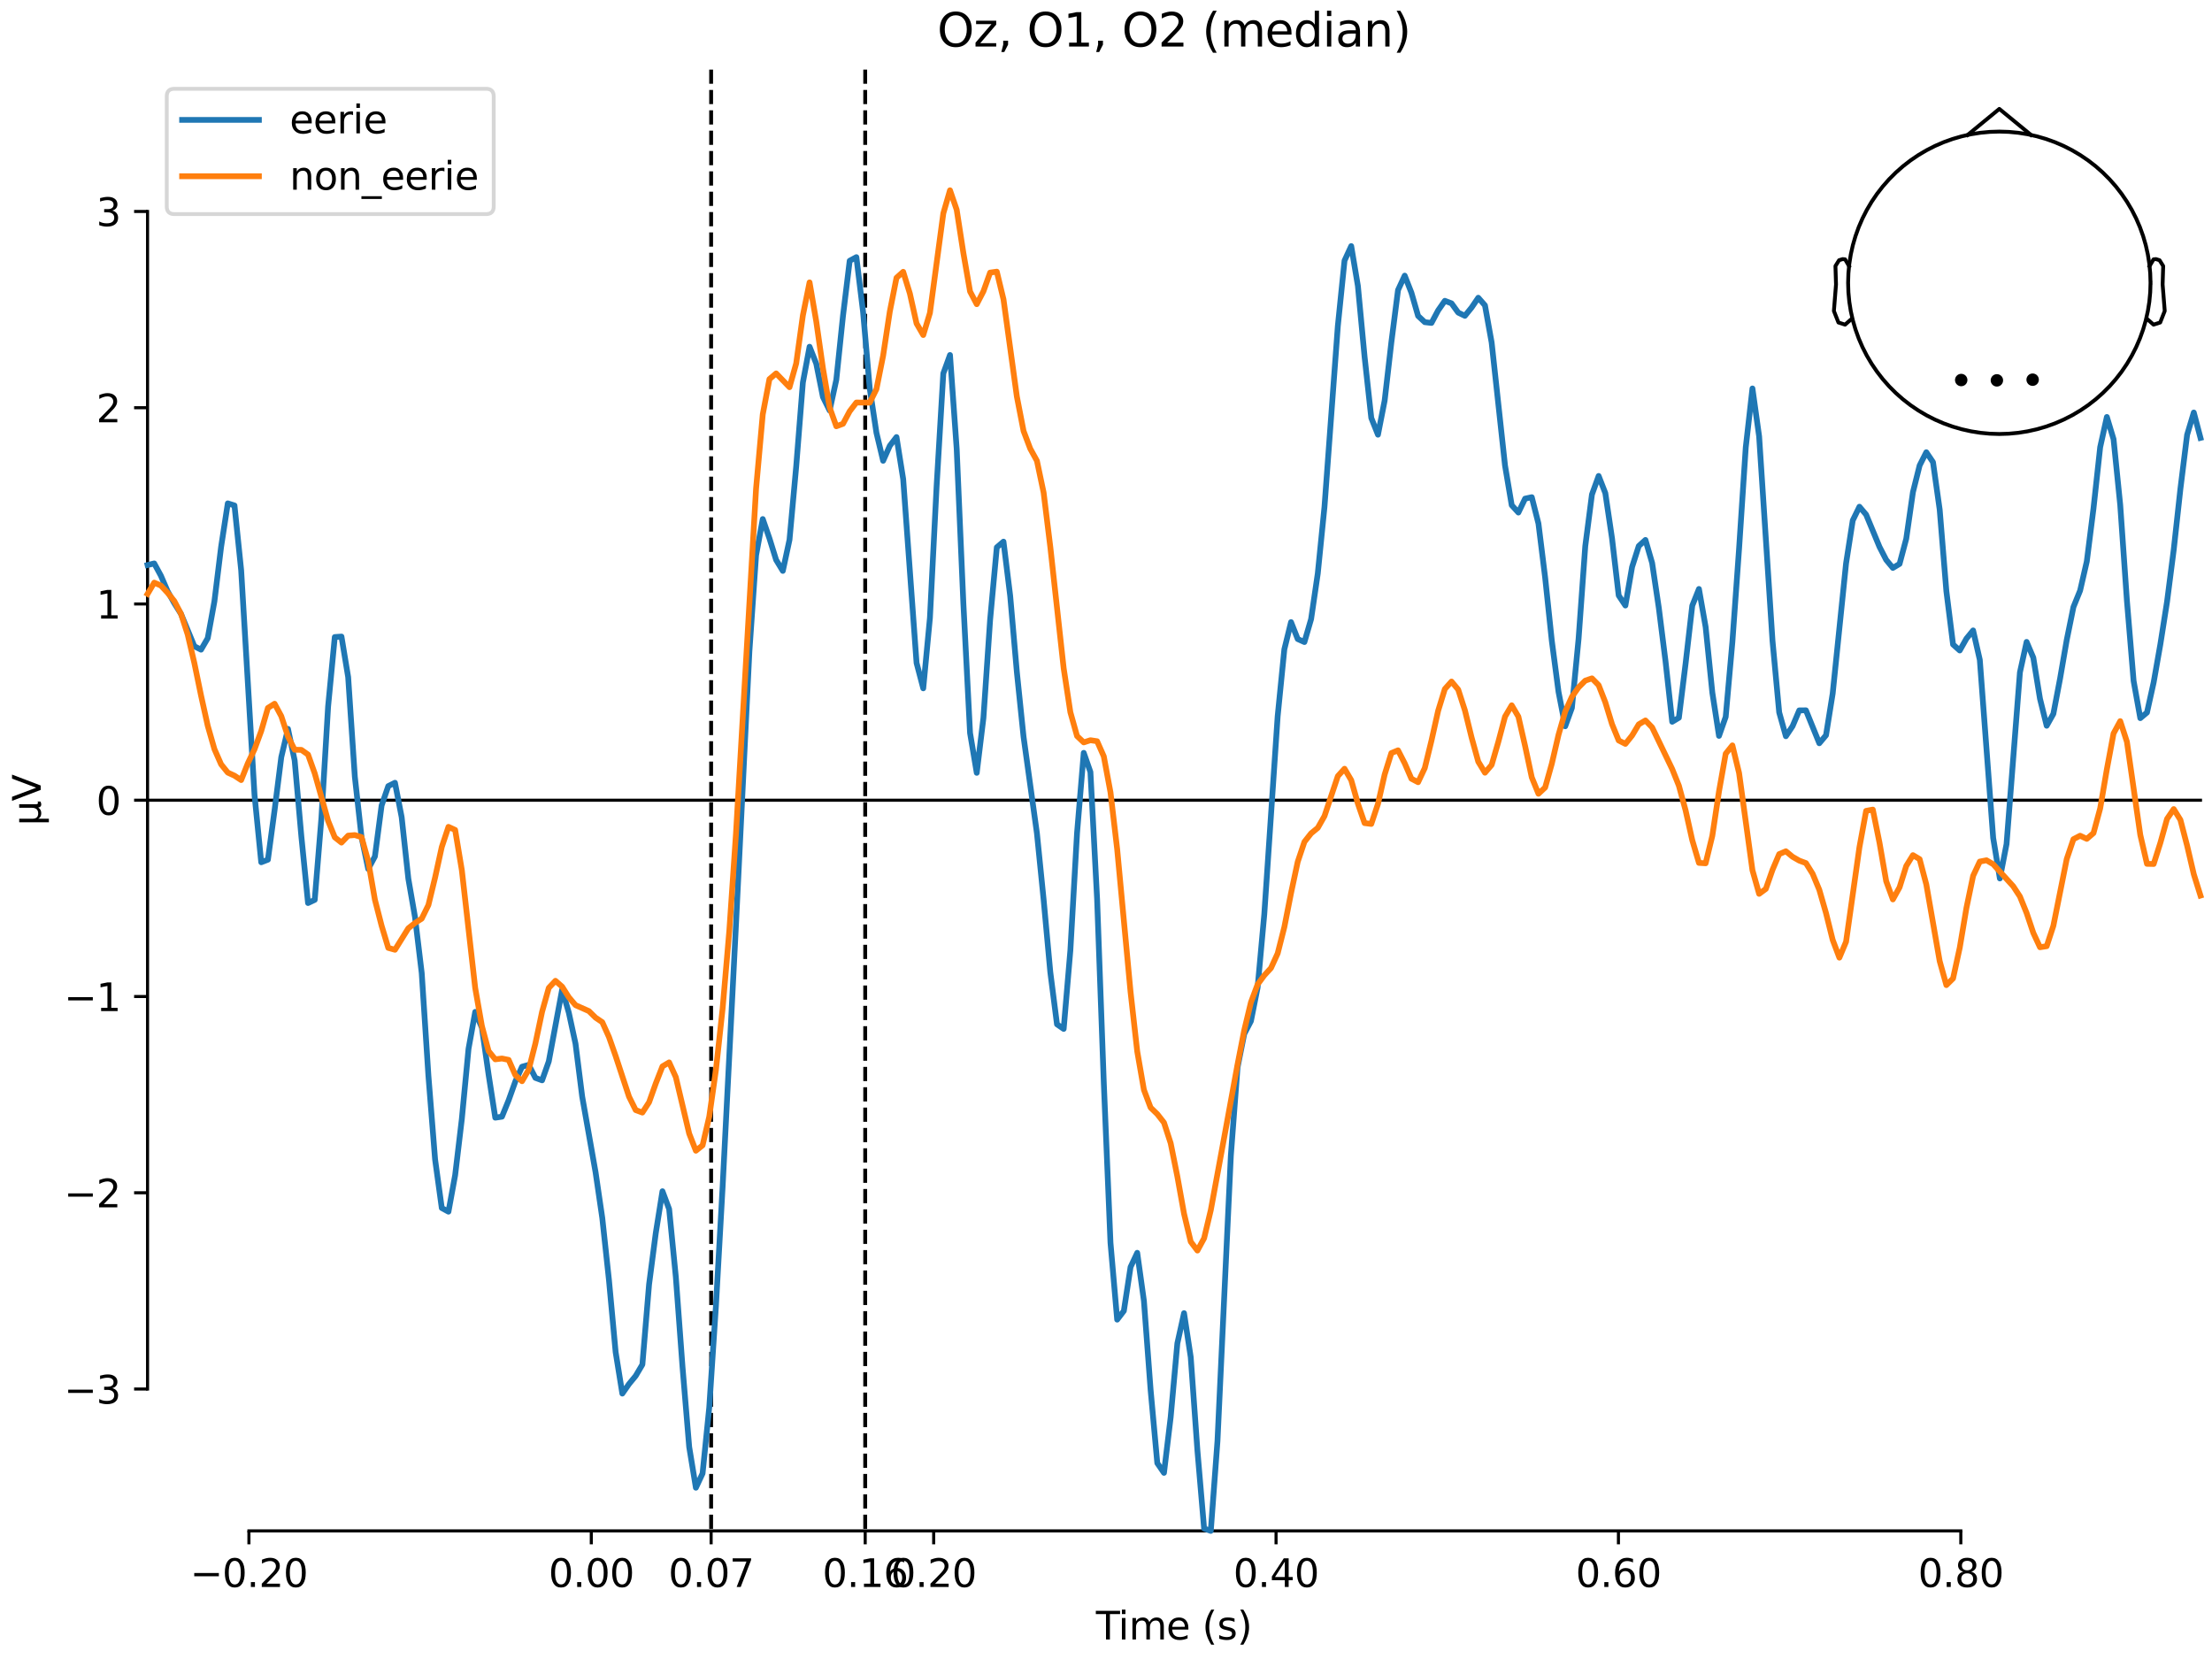 <?xml version="1.0" encoding="utf-8" standalone="no"?>
<!DOCTYPE svg PUBLIC "-//W3C//DTD SVG 1.1//EN"
  "http://www.w3.org/Graphics/SVG/1.1/DTD/svg11.dtd">
<svg xmlns:xlink="http://www.w3.org/1999/xlink" width="576pt" height="432pt" viewBox="0 0 576 432" xmlns="http://www.w3.org/2000/svg" version="1.1">
 <defs>
  <style type="text/css">*{stroke-linejoin: round; stroke-linecap: butt}</style>
 </defs>
 <g id="figure_1">
  <g id="patch_1">
   <path d="M 0 432 
L 576 432 
L 576 0 
L 0 0 
z
" style="fill: #ffffff"/>
  </g>
  <g id="axes_1">
   <g id="patch_2">
    <path d="M 38.421 398.644 
L 573 398.644 
L 573 18.118 
L 38.421 18.118 
L 38.421 398.644 
z
" style="fill: none; opacity: 0"/>
   </g>
   <g id="patch_3">
    <path d="M 38.421 361.699 
L 38.421 55.063 
" style="fill: none; stroke: #000000; stroke-width: 0.8; stroke-linejoin: miter; stroke-linecap: square"/>
   </g>
   <g id="LineCollection_1">
    <path d="M 185.177 18.118 
L 185.177 398.644 
" clip-path="url(#p17126d5065)" style="fill: none; stroke-dasharray: 3.7,1.6; stroke-dashoffset: 0; stroke: #000000"/>
    <path d="M 225.297 18.118 
L 225.297 398.644 
" clip-path="url(#p17126d5065)" style="fill: none; stroke-dasharray: 3.7,1.6; stroke-dashoffset: 0; stroke: #000000"/>
   </g>
   <g id="matplotlib.axis_1">
    <g id="xtick_1">
     <g id="line2d_1">
      <defs>
       <path id="m75ceff34b7" d="M 0 0 
L 0 3.5 
" style="stroke: #000000; stroke-width: 0.8"/>
      </defs>
      <g>
       <use xlink:href="#m75ceff34b7" x="64.819" y="398.644" style="stroke: #000000; stroke-width: 0.8"/>
      </g>
     </g>
     <g id="text_1">
      <!-- −0.20 -->
      <g transform="translate(49.496 413.242) scale(0.1 -0.1)">
       <defs>
        <path id="DejaVuSans-2212" d="M 678 2272 
L 4684 2272 
L 4684 1741 
L 678 1741 
L 678 2272 
z
" transform="scale(0.016)"/>
        <path id="DejaVuSans-30" d="M 2034 4250 
Q 1547 4250 1301 3770 
Q 1056 3291 1056 2328 
Q 1056 1369 1301 889 
Q 1547 409 2034 409 
Q 2525 409 2770 889 
Q 3016 1369 3016 2328 
Q 3016 3291 2770 3770 
Q 2525 4250 2034 4250 
z
M 2034 4750 
Q 2819 4750 3233 4129 
Q 3647 3509 3647 2328 
Q 3647 1150 3233 529 
Q 2819 -91 2034 -91 
Q 1250 -91 836 529 
Q 422 1150 422 2328 
Q 422 3509 836 4129 
Q 1250 4750 2034 4750 
z
" transform="scale(0.016)"/>
        <path id="DejaVuSans-2e" d="M 684 794 
L 1344 794 
L 1344 0 
L 684 0 
L 684 794 
z
" transform="scale(0.016)"/>
        <path id="DejaVuSans-32" d="M 1228 531 
L 3431 531 
L 3431 0 
L 469 0 
L 469 531 
Q 828 903 1448 1529 
Q 2069 2156 2228 2338 
Q 2531 2678 2651 2914 
Q 2772 3150 2772 3378 
Q 2772 3750 2511 3984 
Q 2250 4219 1831 4219 
Q 1534 4219 1204 4116 
Q 875 4013 500 3803 
L 500 4441 
Q 881 4594 1212 4672 
Q 1544 4750 1819 4750 
Q 2544 4750 2975 4387 
Q 3406 4025 3406 3419 
Q 3406 3131 3298 2873 
Q 3191 2616 2906 2266 
Q 2828 2175 2409 1742 
Q 1991 1309 1228 531 
z
" transform="scale(0.016)"/>
       </defs>
       <use xlink:href="#DejaVuSans-2212"/>
       <use xlink:href="#DejaVuSans-30" transform="translate(83.789 0)"/>
       <use xlink:href="#DejaVuSans-2e" transform="translate(147.412 0)"/>
       <use xlink:href="#DejaVuSans-32" transform="translate(179.199 0)"/>
       <use xlink:href="#DejaVuSans-30" transform="translate(242.822 0)"/>
      </g>
     </g>
    </g>
    <g id="xtick_2">
     <g id="line2d_2">
      <g>
       <use xlink:href="#m75ceff34b7" x="153.973" y="398.644" style="stroke: #000000; stroke-width: 0.8"/>
      </g>
     </g>
     <g id="text_2">
      <!-- 0.00 -->
      <g transform="translate(142.84 413.242) scale(0.1 -0.1)">
       <use xlink:href="#DejaVuSans-30"/>
       <use xlink:href="#DejaVuSans-2e" transform="translate(63.623 0)"/>
       <use xlink:href="#DejaVuSans-30" transform="translate(95.41 0)"/>
       <use xlink:href="#DejaVuSans-30" transform="translate(159.033 0)"/>
      </g>
     </g>
    </g>
    <g id="xtick_3">
     <g id="line2d_3">
      <g>
       <use xlink:href="#m75ceff34b7" x="185.177" y="398.644" style="stroke: #000000; stroke-width: 0.8"/>
      </g>
     </g>
     <g id="text_3">
      <!-- 0.07 -->
      <g transform="translate(174.045 413.242) scale(0.1 -0.1)">
       <defs>
        <path id="DejaVuSans-37" d="M 525 4666 
L 3525 4666 
L 3525 4397 
L 1831 0 
L 1172 0 
L 2766 4134 
L 525 4134 
L 525 4666 
z
" transform="scale(0.016)"/>
       </defs>
       <use xlink:href="#DejaVuSans-30"/>
       <use xlink:href="#DejaVuSans-2e" transform="translate(63.623 0)"/>
       <use xlink:href="#DejaVuSans-30" transform="translate(95.41 0)"/>
       <use xlink:href="#DejaVuSans-37" transform="translate(159.033 0)"/>
      </g>
     </g>
    </g>
    <g id="xtick_4">
     <g id="line2d_4">
      <g>
       <use xlink:href="#m75ceff34b7" x="225.297" y="398.644" style="stroke: #000000; stroke-width: 0.8"/>
      </g>
     </g>
     <g id="text_4">
      <!-- 0.16 -->
      <g transform="translate(214.164 413.242) scale(0.1 -0.1)">
       <defs>
        <path id="DejaVuSans-31" d="M 794 531 
L 1825 531 
L 1825 4091 
L 703 3866 
L 703 4441 
L 1819 4666 
L 2450 4666 
L 2450 531 
L 3481 531 
L 3481 0 
L 794 0 
L 794 531 
z
" transform="scale(0.016)"/>
        <path id="DejaVuSans-36" d="M 2113 2584 
Q 1688 2584 1439 2293 
Q 1191 2003 1191 1497 
Q 1191 994 1439 701 
Q 1688 409 2113 409 
Q 2538 409 2786 701 
Q 3034 994 3034 1497 
Q 3034 2003 2786 2293 
Q 2538 2584 2113 2584 
z
M 3366 4563 
L 3366 3988 
Q 3128 4100 2886 4159 
Q 2644 4219 2406 4219 
Q 1781 4219 1451 3797 
Q 1122 3375 1075 2522 
Q 1259 2794 1537 2939 
Q 1816 3084 2150 3084 
Q 2853 3084 3261 2657 
Q 3669 2231 3669 1497 
Q 3669 778 3244 343 
Q 2819 -91 2113 -91 
Q 1303 -91 875 529 
Q 447 1150 447 2328 
Q 447 3434 972 4092 
Q 1497 4750 2381 4750 
Q 2619 4750 2861 4703 
Q 3103 4656 3366 4563 
z
" transform="scale(0.016)"/>
       </defs>
       <use xlink:href="#DejaVuSans-30"/>
       <use xlink:href="#DejaVuSans-2e" transform="translate(63.623 0)"/>
       <use xlink:href="#DejaVuSans-31" transform="translate(95.41 0)"/>
       <use xlink:href="#DejaVuSans-36" transform="translate(159.033 0)"/>
      </g>
     </g>
    </g>
    <g id="xtick_5">
     <g id="line2d_5">
      <g>
       <use xlink:href="#m75ceff34b7" x="243.128" y="398.644" style="stroke: #000000; stroke-width: 0.8"/>
      </g>
     </g>
     <g id="text_5">
      <!-- 0.20 -->
      <g transform="translate(231.995 413.242) scale(0.1 -0.1)">
       <use xlink:href="#DejaVuSans-30"/>
       <use xlink:href="#DejaVuSans-2e" transform="translate(63.623 0)"/>
       <use xlink:href="#DejaVuSans-32" transform="translate(95.41 0)"/>
       <use xlink:href="#DejaVuSans-30" transform="translate(159.033 0)"/>
      </g>
     </g>
    </g>
    <g id="xtick_6">
     <g id="line2d_6">
      <g>
       <use xlink:href="#m75ceff34b7" x="332.282" y="398.644" style="stroke: #000000; stroke-width: 0.8"/>
      </g>
     </g>
     <g id="text_6">
      <!-- 0.40 -->
      <g transform="translate(321.15 413.242) scale(0.1 -0.1)">
       <defs>
        <path id="DejaVuSans-34" d="M 2419 4116 
L 825 1625 
L 2419 1625 
L 2419 4116 
z
M 2253 4666 
L 3047 4666 
L 3047 1625 
L 3713 1625 
L 3713 1100 
L 3047 1100 
L 3047 0 
L 2419 0 
L 2419 1100 
L 313 1100 
L 313 1709 
L 2253 4666 
z
" transform="scale(0.016)"/>
       </defs>
       <use xlink:href="#DejaVuSans-30"/>
       <use xlink:href="#DejaVuSans-2e" transform="translate(63.623 0)"/>
       <use xlink:href="#DejaVuSans-34" transform="translate(95.41 0)"/>
       <use xlink:href="#DejaVuSans-30" transform="translate(159.033 0)"/>
      </g>
     </g>
    </g>
    <g id="xtick_7">
     <g id="line2d_7">
      <g>
       <use xlink:href="#m75ceff34b7" x="421.437" y="398.644" style="stroke: #000000; stroke-width: 0.8"/>
      </g>
     </g>
     <g id="text_7">
      <!-- 0.60 -->
      <g transform="translate(410.304 413.242) scale(0.1 -0.1)">
       <use xlink:href="#DejaVuSans-30"/>
       <use xlink:href="#DejaVuSans-2e" transform="translate(63.623 0)"/>
       <use xlink:href="#DejaVuSans-36" transform="translate(95.41 0)"/>
       <use xlink:href="#DejaVuSans-30" transform="translate(159.033 0)"/>
      </g>
     </g>
    </g>
    <g id="xtick_8">
     <g id="line2d_8">
      <g>
       <use xlink:href="#m75ceff34b7" x="510.592" y="398.644" style="stroke: #000000; stroke-width: 0.8"/>
      </g>
     </g>
     <g id="text_8">
      <!-- 0.80 -->
      <g transform="translate(499.459 413.242) scale(0.1 -0.1)">
       <defs>
        <path id="DejaVuSans-38" d="M 2034 2216 
Q 1584 2216 1326 1975 
Q 1069 1734 1069 1313 
Q 1069 891 1326 650 
Q 1584 409 2034 409 
Q 2484 409 2743 651 
Q 3003 894 3003 1313 
Q 3003 1734 2745 1975 
Q 2488 2216 2034 2216 
z
M 1403 2484 
Q 997 2584 770 2862 
Q 544 3141 544 3541 
Q 544 4100 942 4425 
Q 1341 4750 2034 4750 
Q 2731 4750 3128 4425 
Q 3525 4100 3525 3541 
Q 3525 3141 3298 2862 
Q 3072 2584 2669 2484 
Q 3125 2378 3379 2068 
Q 3634 1759 3634 1313 
Q 3634 634 3220 271 
Q 2806 -91 2034 -91 
Q 1263 -91 848 271 
Q 434 634 434 1313 
Q 434 1759 690 2068 
Q 947 2378 1403 2484 
z
M 1172 3481 
Q 1172 3119 1398 2916 
Q 1625 2713 2034 2713 
Q 2441 2713 2670 2916 
Q 2900 3119 2900 3481 
Q 2900 3844 2670 4047 
Q 2441 4250 2034 4250 
Q 1625 4250 1398 4047 
Q 1172 3844 1172 3481 
z
" transform="scale(0.016)"/>
       </defs>
       <use xlink:href="#DejaVuSans-30"/>
       <use xlink:href="#DejaVuSans-2e" transform="translate(63.623 0)"/>
       <use xlink:href="#DejaVuSans-38" transform="translate(95.41 0)"/>
       <use xlink:href="#DejaVuSans-30" transform="translate(159.033 0)"/>
      </g>
     </g>
    </g>
    <g id="text_9">
     <!-- Time (s) -->
     <g transform="translate(285.381 426.92) scale(0.1 -0.1)">
      <defs>
       <path id="DejaVuSans-54" d="M -19 4666 
L 3928 4666 
L 3928 4134 
L 2272 4134 
L 2272 0 
L 1638 0 
L 1638 4134 
L -19 4134 
L -19 4666 
z
" transform="scale(0.016)"/>
       <path id="DejaVuSans-69" d="M 603 3500 
L 1178 3500 
L 1178 0 
L 603 0 
L 603 3500 
z
M 603 4863 
L 1178 4863 
L 1178 4134 
L 603 4134 
L 603 4863 
z
" transform="scale(0.016)"/>
       <path id="DejaVuSans-6d" d="M 3328 2828 
Q 3544 3216 3844 3400 
Q 4144 3584 4550 3584 
Q 5097 3584 5394 3201 
Q 5691 2819 5691 2113 
L 5691 0 
L 5113 0 
L 5113 2094 
Q 5113 2597 4934 2840 
Q 4756 3084 4391 3084 
Q 3944 3084 3684 2787 
Q 3425 2491 3425 1978 
L 3425 0 
L 2847 0 
L 2847 2094 
Q 2847 2600 2669 2842 
Q 2491 3084 2119 3084 
Q 1678 3084 1418 2786 
Q 1159 2488 1159 1978 
L 1159 0 
L 581 0 
L 581 3500 
L 1159 3500 
L 1159 2956 
Q 1356 3278 1631 3431 
Q 1906 3584 2284 3584 
Q 2666 3584 2933 3390 
Q 3200 3197 3328 2828 
z
" transform="scale(0.016)"/>
       <path id="DejaVuSans-65" d="M 3597 1894 
L 3597 1613 
L 953 1613 
Q 991 1019 1311 708 
Q 1631 397 2203 397 
Q 2534 397 2845 478 
Q 3156 559 3463 722 
L 3463 178 
Q 3153 47 2828 -22 
Q 2503 -91 2169 -91 
Q 1331 -91 842 396 
Q 353 884 353 1716 
Q 353 2575 817 3079 
Q 1281 3584 2069 3584 
Q 2775 3584 3186 3129 
Q 3597 2675 3597 1894 
z
M 3022 2063 
Q 3016 2534 2758 2815 
Q 2500 3097 2075 3097 
Q 1594 3097 1305 2825 
Q 1016 2553 972 2059 
L 3022 2063 
z
" transform="scale(0.016)"/>
       <path id="DejaVuSans-20" transform="scale(0.016)"/>
       <path id="DejaVuSans-28" d="M 1984 4856 
Q 1566 4138 1362 3434 
Q 1159 2731 1159 2009 
Q 1159 1288 1364 580 
Q 1569 -128 1984 -844 
L 1484 -844 
Q 1016 -109 783 600 
Q 550 1309 550 2009 
Q 550 2706 781 3412 
Q 1013 4119 1484 4856 
L 1984 4856 
z
" transform="scale(0.016)"/>
       <path id="DejaVuSans-73" d="M 2834 3397 
L 2834 2853 
Q 2591 2978 2328 3040 
Q 2066 3103 1784 3103 
Q 1356 3103 1142 2972 
Q 928 2841 928 2578 
Q 928 2378 1081 2264 
Q 1234 2150 1697 2047 
L 1894 2003 
Q 2506 1872 2764 1633 
Q 3022 1394 3022 966 
Q 3022 478 2636 193 
Q 2250 -91 1575 -91 
Q 1294 -91 989 -36 
Q 684 19 347 128 
L 347 722 
Q 666 556 975 473 
Q 1284 391 1588 391 
Q 1994 391 2212 530 
Q 2431 669 2431 922 
Q 2431 1156 2273 1281 
Q 2116 1406 1581 1522 
L 1381 1569 
Q 847 1681 609 1914 
Q 372 2147 372 2553 
Q 372 3047 722 3315 
Q 1072 3584 1716 3584 
Q 2034 3584 2315 3537 
Q 2597 3491 2834 3397 
z
" transform="scale(0.016)"/>
       <path id="DejaVuSans-29" d="M 513 4856 
L 1013 4856 
Q 1481 4119 1714 3412 
Q 1947 2706 1947 2009 
Q 1947 1309 1714 600 
Q 1481 -109 1013 -844 
L 513 -844 
Q 928 -128 1133 580 
Q 1338 1288 1338 2009 
Q 1338 2731 1133 3434 
Q 928 4138 513 4856 
z
" transform="scale(0.016)"/>
      </defs>
      <use xlink:href="#DejaVuSans-54"/>
      <use xlink:href="#DejaVuSans-69" transform="translate(57.959 0)"/>
      <use xlink:href="#DejaVuSans-6d" transform="translate(85.742 0)"/>
      <use xlink:href="#DejaVuSans-65" transform="translate(183.154 0)"/>
      <use xlink:href="#DejaVuSans-20" transform="translate(244.678 0)"/>
      <use xlink:href="#DejaVuSans-28" transform="translate(276.465 0)"/>
      <use xlink:href="#DejaVuSans-73" transform="translate(315.479 0)"/>
      <use xlink:href="#DejaVuSans-29" transform="translate(367.578 0)"/>
     </g>
    </g>
   </g>
   <g id="matplotlib.axis_2">
    <g id="ytick_1">
     <g id="line2d_9">
      <defs>
       <path id="m41b695d0df" d="M 0 0 
L -3.5 0 
" style="stroke: #000000; stroke-width: 0.8"/>
      </defs>
      <g>
       <use xlink:href="#m41b695d0df" x="38.421" y="361.699" style="stroke: #000000; stroke-width: 0.8"/>
      </g>
     </g>
     <g id="text_10">
      <!-- −3 -->
      <g transform="translate(16.678 365.498) scale(0.1 -0.1)">
       <defs>
        <path id="DejaVuSans-33" d="M 2597 2516 
Q 3050 2419 3304 2112 
Q 3559 1806 3559 1356 
Q 3559 666 3084 287 
Q 2609 -91 1734 -91 
Q 1441 -91 1130 -33 
Q 819 25 488 141 
L 488 750 
Q 750 597 1062 519 
Q 1375 441 1716 441 
Q 2309 441 2620 675 
Q 2931 909 2931 1356 
Q 2931 1769 2642 2001 
Q 2353 2234 1838 2234 
L 1294 2234 
L 1294 2753 
L 1863 2753 
Q 2328 2753 2575 2939 
Q 2822 3125 2822 3475 
Q 2822 3834 2567 4026 
Q 2313 4219 1838 4219 
Q 1578 4219 1281 4162 
Q 984 4106 628 3988 
L 628 4550 
Q 988 4650 1302 4700 
Q 1616 4750 1894 4750 
Q 2613 4750 3031 4423 
Q 3450 4097 3450 3541 
Q 3450 3153 3228 2886 
Q 3006 2619 2597 2516 
z
" transform="scale(0.016)"/>
       </defs>
       <use xlink:href="#DejaVuSans-2212"/>
       <use xlink:href="#DejaVuSans-33" transform="translate(83.789 0)"/>
      </g>
     </g>
    </g>
    <g id="ytick_2">
     <g id="line2d_10">
      <g>
       <use xlink:href="#m41b695d0df" x="38.421" y="310.593" style="stroke: #000000; stroke-width: 0.8"/>
      </g>
     </g>
     <g id="text_11">
      <!-- −2 -->
      <g transform="translate(16.678 314.392) scale(0.1 -0.1)">
       <use xlink:href="#DejaVuSans-2212"/>
       <use xlink:href="#DejaVuSans-32" transform="translate(83.789 0)"/>
      </g>
     </g>
    </g>
    <g id="ytick_3">
     <g id="line2d_11">
      <g>
       <use xlink:href="#m41b695d0df" x="38.421" y="259.487" style="stroke: #000000; stroke-width: 0.8"/>
      </g>
     </g>
     <g id="text_12">
      <!-- −1 -->
      <g transform="translate(16.678 263.286) scale(0.1 -0.1)">
       <use xlink:href="#DejaVuSans-2212"/>
       <use xlink:href="#DejaVuSans-31" transform="translate(83.789 0)"/>
      </g>
     </g>
    </g>
    <g id="ytick_4">
     <g id="line2d_12">
      <g>
       <use xlink:href="#m41b695d0df" x="38.421" y="208.381" style="stroke: #000000; stroke-width: 0.8"/>
      </g>
     </g>
     <g id="text_13">
      <!-- 0 -->
      <g transform="translate(25.058 212.18) scale(0.1 -0.1)">
       <use xlink:href="#DejaVuSans-30"/>
      </g>
     </g>
    </g>
    <g id="ytick_5">
     <g id="line2d_13">
      <g>
       <use xlink:href="#m41b695d0df" x="38.421" y="157.275" style="stroke: #000000; stroke-width: 0.8"/>
      </g>
     </g>
     <g id="text_14">
      <!-- 1 -->
      <g transform="translate(25.058 161.074) scale(0.1 -0.1)">
       <use xlink:href="#DejaVuSans-31"/>
      </g>
     </g>
    </g>
    <g id="ytick_6">
     <g id="line2d_14">
      <g>
       <use xlink:href="#m41b695d0df" x="38.421" y="106.169" style="stroke: #000000; stroke-width: 0.8"/>
      </g>
     </g>
     <g id="text_15">
      <!-- 2 -->
      <g transform="translate(25.058 109.968) scale(0.1 -0.1)">
       <use xlink:href="#DejaVuSans-32"/>
      </g>
     </g>
    </g>
    <g id="ytick_7">
     <g id="line2d_15">
      <g>
       <use xlink:href="#m41b695d0df" x="38.421" y="55.063" style="stroke: #000000; stroke-width: 0.8"/>
      </g>
     </g>
     <g id="text_16">
      <!-- 3 -->
      <g transform="translate(25.058 58.862) scale(0.1 -0.1)">
       <use xlink:href="#DejaVuSans-33"/>
      </g>
     </g>
    </g>
    <g id="text_17">
     <!-- µV -->
     <g transform="translate(10.599 214.982) rotate(-90) scale(0.1 -0.1)">
      <defs>
       <path id="DejaVuSans-b5" d="M 544 -1331 
L 544 3500 
L 1119 3500 
L 1119 1325 
Q 1119 872 1334 640 
Q 1550 409 1972 409 
Q 2434 409 2667 671 
Q 2900 934 2900 1459 
L 2900 3500 
L 3475 3500 
L 3475 806 
Q 3475 619 3529 530 
Q 3584 441 3700 441 
Q 3728 441 3778 458 
Q 3828 475 3916 513 
L 3916 50 
Q 3788 -22 3673 -56 
Q 3559 -91 3450 -91 
Q 3234 -91 3106 31 
Q 2978 153 2931 403 
Q 2775 156 2548 32 
Q 2322 -91 2016 -91 
Q 1697 -91 1473 31 
Q 1250 153 1119 397 
L 1119 -1331 
L 544 -1331 
z
" transform="scale(0.016)"/>
       <path id="DejaVuSans-56" d="M 1831 0 
L 50 4666 
L 709 4666 
L 2188 738 
L 3669 4666 
L 4325 4666 
L 2547 0 
L 1831 0 
z
" transform="scale(0.016)"/>
      </defs>
      <use xlink:href="#DejaVuSans-b5"/>
      <use xlink:href="#DejaVuSans-56" transform="translate(63.623 0)"/>
     </g>
    </g>
   </g>
   <g id="patch_4">
    <path d="M 64.819 398.644 
L 510.592 398.644 
" style="fill: none; stroke: #000000; stroke-width: 0.8; stroke-linejoin: miter; stroke-linecap: square"/>
   </g>
   <g id="patch_5">
    <path d="M 38.421 208.381 
L 573 208.381 
" style="fill: none; stroke: #000000; stroke-width: 0.8; stroke-linejoin: miter; stroke-linecap: square"/>
   </g>
   <g id="text_18">
    <!-- Oz, O1, O2 (median) -->
    <g transform="translate(244.049 12.118) scale(0.12 -0.12)">
     <defs>
      <path id="DejaVuSans-4f" d="M 2522 4238 
Q 1834 4238 1429 3725 
Q 1025 3213 1025 2328 
Q 1025 1447 1429 934 
Q 1834 422 2522 422 
Q 3209 422 3611 934 
Q 4013 1447 4013 2328 
Q 4013 3213 3611 3725 
Q 3209 4238 2522 4238 
z
M 2522 4750 
Q 3503 4750 4090 4092 
Q 4678 3434 4678 2328 
Q 4678 1225 4090 567 
Q 3503 -91 2522 -91 
Q 1538 -91 948 565 
Q 359 1222 359 2328 
Q 359 3434 948 4092 
Q 1538 4750 2522 4750 
z
" transform="scale(0.016)"/>
      <path id="DejaVuSans-7a" d="M 353 3500 
L 3084 3500 
L 3084 2975 
L 922 459 
L 3084 459 
L 3084 0 
L 275 0 
L 275 525 
L 2438 3041 
L 353 3041 
L 353 3500 
z
" transform="scale(0.016)"/>
      <path id="DejaVuSans-2c" d="M 750 794 
L 1409 794 
L 1409 256 
L 897 -744 
L 494 -744 
L 750 256 
L 750 794 
z
" transform="scale(0.016)"/>
      <path id="DejaVuSans-64" d="M 2906 2969 
L 2906 4863 
L 3481 4863 
L 3481 0 
L 2906 0 
L 2906 525 
Q 2725 213 2448 61 
Q 2172 -91 1784 -91 
Q 1150 -91 751 415 
Q 353 922 353 1747 
Q 353 2572 751 3078 
Q 1150 3584 1784 3584 
Q 2172 3584 2448 3432 
Q 2725 3281 2906 2969 
z
M 947 1747 
Q 947 1113 1208 752 
Q 1469 391 1925 391 
Q 2381 391 2643 752 
Q 2906 1113 2906 1747 
Q 2906 2381 2643 2742 
Q 2381 3103 1925 3103 
Q 1469 3103 1208 2742 
Q 947 2381 947 1747 
z
" transform="scale(0.016)"/>
      <path id="DejaVuSans-61" d="M 2194 1759 
Q 1497 1759 1228 1600 
Q 959 1441 959 1056 
Q 959 750 1161 570 
Q 1363 391 1709 391 
Q 2188 391 2477 730 
Q 2766 1069 2766 1631 
L 2766 1759 
L 2194 1759 
z
M 3341 1997 
L 3341 0 
L 2766 0 
L 2766 531 
Q 2569 213 2275 61 
Q 1981 -91 1556 -91 
Q 1019 -91 701 211 
Q 384 513 384 1019 
Q 384 1609 779 1909 
Q 1175 2209 1959 2209 
L 2766 2209 
L 2766 2266 
Q 2766 2663 2505 2880 
Q 2244 3097 1772 3097 
Q 1472 3097 1187 3025 
Q 903 2953 641 2809 
L 641 3341 
Q 956 3463 1253 3523 
Q 1550 3584 1831 3584 
Q 2591 3584 2966 3190 
Q 3341 2797 3341 1997 
z
" transform="scale(0.016)"/>
      <path id="DejaVuSans-6e" d="M 3513 2113 
L 3513 0 
L 2938 0 
L 2938 2094 
Q 2938 2591 2744 2837 
Q 2550 3084 2163 3084 
Q 1697 3084 1428 2787 
Q 1159 2491 1159 1978 
L 1159 0 
L 581 0 
L 581 3500 
L 1159 3500 
L 1159 2956 
Q 1366 3272 1645 3428 
Q 1925 3584 2291 3584 
Q 2894 3584 3203 3211 
Q 3513 2838 3513 2113 
z
" transform="scale(0.016)"/>
     </defs>
     <use xlink:href="#DejaVuSans-4f"/>
     <use xlink:href="#DejaVuSans-7a" transform="translate(78.711 0)"/>
     <use xlink:href="#DejaVuSans-2c" transform="translate(131.201 0)"/>
     <use xlink:href="#DejaVuSans-20" transform="translate(162.988 0)"/>
     <use xlink:href="#DejaVuSans-4f" transform="translate(194.775 0)"/>
     <use xlink:href="#DejaVuSans-31" transform="translate(273.486 0)"/>
     <use xlink:href="#DejaVuSans-2c" transform="translate(337.109 0)"/>
     <use xlink:href="#DejaVuSans-20" transform="translate(368.896 0)"/>
     <use xlink:href="#DejaVuSans-4f" transform="translate(400.684 0)"/>
     <use xlink:href="#DejaVuSans-32" transform="translate(479.395 0)"/>
     <use xlink:href="#DejaVuSans-20" transform="translate(543.018 0)"/>
     <use xlink:href="#DejaVuSans-28" transform="translate(574.805 0)"/>
     <use xlink:href="#DejaVuSans-6d" transform="translate(613.818 0)"/>
     <use xlink:href="#DejaVuSans-65" transform="translate(711.23 0)"/>
     <use xlink:href="#DejaVuSans-64" transform="translate(772.754 0)"/>
     <use xlink:href="#DejaVuSans-69" transform="translate(836.23 0)"/>
     <use xlink:href="#DejaVuSans-61" transform="translate(864.014 0)"/>
     <use xlink:href="#DejaVuSans-6e" transform="translate(925.293 0)"/>
     <use xlink:href="#DejaVuSans-29" transform="translate(988.672 0)"/>
    </g>
   </g>
   <g id="legend_1">
    <g id="patch_6">
     <path d="M 45.421 55.753 
L 126.563 55.753 
Q 128.563 55.753 128.563 53.753 
L 128.563 25.118 
Q 128.563 23.118 126.563 23.118 
L 45.421 23.118 
Q 43.421 23.118 43.421 25.118 
L 43.421 53.753 
Q 43.421 55.753 45.421 55.753 
z
" style="fill: #ffffff; opacity: 0.8; stroke: #cccccc; stroke-linejoin: miter"/>
    </g>
    <g id="line2d_16">
     <path d="M 47.421 31.217 
L 57.421 31.217 
L 67.421 31.217 
" style="fill: none; stroke: #1f77b4; stroke-width: 1.5; stroke-linecap: square"/>
    </g>
    <g id="text_19">
     <!-- eerie -->
     <g transform="translate(75.421 34.717) scale(0.1 -0.1)">
      <defs>
       <path id="DejaVuSans-72" d="M 2631 2963 
Q 2534 3019 2420 3045 
Q 2306 3072 2169 3072 
Q 1681 3072 1420 2755 
Q 1159 2438 1159 1844 
L 1159 0 
L 581 0 
L 581 3500 
L 1159 3500 
L 1159 2956 
Q 1341 3275 1631 3429 
Q 1922 3584 2338 3584 
Q 2397 3584 2469 3576 
Q 2541 3569 2628 3553 
L 2631 2963 
z
" transform="scale(0.016)"/>
      </defs>
      <use xlink:href="#DejaVuSans-65"/>
      <use xlink:href="#DejaVuSans-65" transform="translate(61.523 0)"/>
      <use xlink:href="#DejaVuSans-72" transform="translate(123.047 0)"/>
      <use xlink:href="#DejaVuSans-69" transform="translate(164.16 0)"/>
      <use xlink:href="#DejaVuSans-65" transform="translate(191.943 0)"/>
     </g>
    </g>
    <g id="line2d_17">
     <path d="M 47.421 45.895 
L 57.421 45.895 
L 67.421 45.895 
" style="fill: none; stroke: #ff7f0e; stroke-width: 1.5; stroke-linecap: square"/>
    </g>
    <g id="text_20">
     <!-- non_eerie -->
     <g transform="translate(75.421 49.395) scale(0.1 -0.1)">
      <defs>
       <path id="DejaVuSans-6f" d="M 1959 3097 
Q 1497 3097 1228 2736 
Q 959 2375 959 1747 
Q 959 1119 1226 758 
Q 1494 397 1959 397 
Q 2419 397 2687 759 
Q 2956 1122 2956 1747 
Q 2956 2369 2687 2733 
Q 2419 3097 1959 3097 
z
M 1959 3584 
Q 2709 3584 3137 3096 
Q 3566 2609 3566 1747 
Q 3566 888 3137 398 
Q 2709 -91 1959 -91 
Q 1206 -91 779 398 
Q 353 888 353 1747 
Q 353 2609 779 3096 
Q 1206 3584 1959 3584 
z
" transform="scale(0.016)"/>
       <path id="DejaVuSans-5f" d="M 3263 -1063 
L 3263 -1509 
L -63 -1509 
L -63 -1063 
L 3263 -1063 
z
" transform="scale(0.016)"/>
      </defs>
      <use xlink:href="#DejaVuSans-6e"/>
      <use xlink:href="#DejaVuSans-6f" transform="translate(63.379 0)"/>
      <use xlink:href="#DejaVuSans-6e" transform="translate(124.561 0)"/>
      <use xlink:href="#DejaVuSans-5f" transform="translate(187.939 0)"/>
      <use xlink:href="#DejaVuSans-65" transform="translate(237.939 0)"/>
      <use xlink:href="#DejaVuSans-65" transform="translate(299.463 0)"/>
      <use xlink:href="#DejaVuSans-72" transform="translate(360.986 0)"/>
      <use xlink:href="#DejaVuSans-69" transform="translate(402.1 0)"/>
      <use xlink:href="#DejaVuSans-65" transform="translate(429.883 0)"/>
     </g>
    </g>
   </g>
   <g id="line2d_18">
    <path d="M 38.421 147.14 
L 40.162 146.714 
L 41.903 149.923 
L 43.644 153.961 
L 45.386 157.075 
L 47.127 159.859 
L 50.61 168.286 
L 52.351 169.175 
L 54.092 166.18 
L 55.834 156.583 
L 57.575 142.41 
L 59.316 131.074 
L 61.057 131.619 
L 62.799 148.491 
L 66.281 207.062 
L 68.023 224.532 
L 69.764 223.858 
L 71.505 210.93 
L 73.247 197.146 
L 74.988 189.799 
L 76.729 198.006 
L 78.47 217.743 
L 80.212 235.148 
L 81.953 234.324 
L 83.694 213.04 
L 85.436 184.003 
L 87.177 165.883 
L 88.918 165.759 
L 90.66 176.303 
L 92.401 202.273 
L 94.142 218.005 
L 95.883 226.277 
L 97.625 223.03 
L 99.366 209.76 
L 101.107 204.7 
L 102.849 203.828 
L 104.59 212.771 
L 106.331 228.808 
L 108.073 238.854 
L 109.814 253.366 
L 111.555 280.073 
L 113.296 301.914 
L 115.038 314.564 
L 116.779 315.521 
L 118.52 306.012 
L 120.262 291.375 
L 122.003 273.111 
L 123.744 263.491 
L 125.486 267.609 
L 127.227 279.803 
L 128.968 291.041 
L 130.709 290.78 
L 132.451 286.492 
L 134.192 281.609 
L 135.933 277.774 
L 137.675 277.289 
L 139.416 280.674 
L 141.157 281.318 
L 142.899 276.39 
L 146.381 257.691 
L 148.122 263.707 
L 149.864 271.783 
L 151.605 285.584 
L 155.088 305.27 
L 156.829 317.132 
L 158.57 333.295 
L 160.312 352.091 
L 162.053 362.888 
L 163.794 360.387 
L 165.535 358.27 
L 167.277 355.32 
L 169.018 334.446 
L 170.759 321.113 
L 172.501 310.192 
L 174.242 314.84 
L 175.983 332.491 
L 177.725 355.938 
L 179.466 376.792 
L 181.207 387.403 
L 182.948 383.682 
L 184.69 366.469 
L 186.431 340.004 
L 188.172 308.964 
L 191.655 240.571 
L 195.138 169.663 
L 196.879 144.594 
L 198.62 135.158 
L 200.361 140.188 
L 202.103 145.801 
L 203.844 148.663 
L 205.585 140.559 
L 207.327 121.507 
L 209.068 99.6 
L 210.809 90.286 
L 212.551 94.693 
L 214.292 103.38 
L 216.033 106.899 
L 217.774 98.892 
L 219.516 82.208 
L 221.257 67.903 
L 222.998 66.962 
L 224.74 81.198 
L 226.481 101.171 
L 228.222 112.684 
L 229.964 119.991 
L 231.705 116.077 
L 233.446 113.811 
L 235.187 124.76 
L 238.67 172.622 
L 240.411 179.24 
L 242.153 160.878 
L 243.894 126.557 
L 245.635 97.249 
L 247.377 92.441 
L 249.118 116.844 
L 250.859 157.105 
L 252.6 190.871 
L 254.342 201.246 
L 256.083 186.951 
L 257.824 161.408 
L 259.566 142.53 
L 261.307 141.04 
L 263.048 155.147 
L 264.79 175.023 
L 266.531 191.86 
L 270.013 216.968 
L 271.755 234.229 
L 273.496 253.12 
L 275.237 266.726 
L 276.979 267.929 
L 278.72 247.49 
L 280.461 216.931 
L 282.203 196.04 
L 283.944 201.023 
L 285.685 234.151 
L 287.427 281.981 
L 289.168 323.617 
L 290.909 343.633 
L 292.65 341.354 
L 294.392 329.936 
L 296.133 326.23 
L 297.874 338.737 
L 299.616 361.914 
L 301.357 380.988 
L 303.098 383.532 
L 304.84 369.044 
L 306.581 349.81 
L 308.322 341.94 
L 310.063 353.385 
L 311.805 377.684 
L 313.546 398.017 
L 315.287 398.644 
L 317.029 375.25 
L 320.511 300.921 
L 322.253 277.982 
L 323.994 269.243 
L 325.735 265.904 
L 327.476 257.186 
L 329.218 238.075 
L 332.7 186.526 
L 334.442 169.074 
L 336.183 161.993 
L 337.924 166.404 
L 339.666 167.192 
L 341.407 161.213 
L 343.148 149.327 
L 344.889 132.025 
L 348.372 84.883 
L 350.113 67.859 
L 351.855 64.079 
L 353.596 74.473 
L 355.337 92.933 
L 357.079 108.832 
L 358.82 113.194 
L 360.561 104.311 
L 362.302 89.181 
L 364.044 75.532 
L 365.785 71.776 
L 367.526 76.212 
L 369.268 82.263 
L 371.009 83.89 
L 372.75 84.096 
L 374.492 80.825 
L 376.233 78.331 
L 377.974 78.993 
L 379.715 81.402 
L 381.457 82.24 
L 383.198 80.091 
L 384.939 77.529 
L 386.681 79.513 
L 388.422 89.188 
L 391.905 121.224 
L 393.646 131.552 
L 395.387 133.466 
L 397.128 129.847 
L 398.87 129.468 
L 400.611 136.34 
L 402.352 150.386 
L 404.094 166.904 
L 405.835 180.148 
L 407.576 189.12 
L 409.318 184.334 
L 411.059 166.359 
L 412.8 142.221 
L 414.541 128.761 
L 416.283 123.937 
L 418.024 128.403 
L 419.765 140.161 
L 421.507 155.061 
L 423.248 157.677 
L 424.989 147.645 
L 426.731 142.178 
L 428.472 140.598 
L 430.213 146.594 
L 431.954 158.302 
L 433.696 172.172 
L 435.437 187.949 
L 437.178 186.9 
L 438.92 172.826 
L 440.661 157.715 
L 442.402 153.365 
L 444.144 163.268 
L 445.885 180.34 
L 447.626 191.623 
L 449.367 186.671 
L 451.109 167.157 
L 452.85 142.901 
L 454.591 116.505 
L 456.333 101.154 
L 458.074 113.627 
L 461.557 166.863 
L 463.298 185.513 
L 465.039 191.715 
L 466.78 189.098 
L 468.522 184.98 
L 470.263 184.967 
L 473.746 193.543 
L 475.487 191.461 
L 477.228 180.583 
L 480.711 146.7 
L 482.452 135.513 
L 484.193 131.947 
L 485.935 134.007 
L 489.417 142.402 
L 491.159 145.783 
L 492.9 147.887 
L 494.641 146.839 
L 496.383 140.286 
L 498.124 128.163 
L 499.865 121.205 
L 501.606 117.761 
L 503.348 120.347 
L 505.089 132.689 
L 506.83 153.93 
L 508.572 167.825 
L 510.313 169.386 
L 512.054 166.293 
L 513.796 164.159 
L 515.537 171.819 
L 519.019 218.203 
L 520.761 228.754 
L 522.502 219.781 
L 525.985 175.087 
L 527.726 167.147 
L 529.467 171.251 
L 531.209 181.955 
L 532.95 188.986 
L 534.691 185.89 
L 536.432 176.739 
L 538.174 166.647 
L 539.915 158.077 
L 541.656 153.79 
L 543.398 146.194 
L 545.139 132.416 
L 546.88 116.447 
L 548.622 108.579 
L 550.363 114.343 
L 552.104 131.501 
L 553.845 156.41 
L 555.587 177.313 
L 557.328 187.006 
L 559.069 185.547 
L 560.811 177.683 
L 562.552 167.777 
L 564.293 156.698 
L 566.035 143.145 
L 567.776 127.282 
L 569.517 113.233 
L 571.258 107.415 
L 573 114.028 
L 573 114.028 
" style="fill: none; stroke: #1f77b4; stroke-width: 1.5; stroke-linecap: square"/>
   </g>
   <g id="line2d_19">
    <path d="M 38.421 154.653 
L 40.162 151.718 
L 41.903 152.485 
L 43.644 154.362 
L 45.386 156.515 
L 47.127 159.835 
L 48.868 165.213 
L 50.61 172.657 
L 52.351 181.105 
L 54.092 188.985 
L 55.834 195.068 
L 57.575 199.026 
L 59.316 201.18 
L 61.057 201.981 
L 62.799 203.129 
L 64.54 198.759 
L 66.281 195.093 
L 68.023 190.36 
L 69.764 184.344 
L 71.505 183.249 
L 73.247 186.494 
L 74.988 191.791 
L 76.729 195.227 
L 78.47 195.263 
L 80.212 196.487 
L 81.953 201.379 
L 85.436 213.736 
L 87.177 218.036 
L 88.918 219.412 
L 90.66 217.594 
L 92.401 217.449 
L 94.142 217.992 
L 95.883 224.253 
L 97.625 234.285 
L 99.366 241.05 
L 101.107 246.829 
L 102.849 247.317 
L 106.331 241.718 
L 108.073 240.339 
L 109.814 239.209 
L 111.555 235.676 
L 113.296 228.509 
L 115.038 220.55 
L 116.779 215.311 
L 118.52 216.111 
L 120.262 226.592 
L 123.744 257.283 
L 125.486 267.196 
L 127.227 273.702 
L 128.968 275.845 
L 130.709 275.633 
L 132.451 275.988 
L 134.192 279.944 
L 135.933 281.548 
L 137.675 278.539 
L 139.416 271.707 
L 141.157 263.461 
L 142.899 257.247 
L 144.64 255.398 
L 146.381 256.931 
L 148.122 259.686 
L 149.864 261.741 
L 153.346 263.285 
L 155.088 264.996 
L 156.829 266.169 
L 158.57 270.031 
L 160.312 274.989 
L 163.794 285.56 
L 165.535 289.065 
L 167.277 289.712 
L 169.018 287.023 
L 170.759 282.132 
L 172.501 277.68 
L 174.242 276.644 
L 175.983 280.484 
L 179.466 295.198 
L 181.207 299.648 
L 182.948 298.245 
L 184.69 290.763 
L 186.431 278.57 
L 188.172 262.574 
L 189.914 242.346 
L 191.655 216.958 
L 196.879 127.255 
L 198.62 107.899 
L 200.361 98.715 
L 202.103 97.235 
L 205.585 100.826 
L 207.327 94.636 
L 209.068 82.118 
L 210.809 73.533 
L 212.551 83.688 
L 214.292 95.894 
L 216.033 106.113 
L 217.774 111.002 
L 219.516 110.357 
L 221.257 107.093 
L 222.998 104.818 
L 226.481 104.839 
L 228.222 101.338 
L 229.964 92.616 
L 231.705 81.131 
L 233.446 72.34 
L 235.187 70.777 
L 236.929 76.436 
L 238.67 84.234 
L 240.411 87.245 
L 242.153 81.483 
L 245.635 55.567 
L 247.377 49.55 
L 249.118 54.613 
L 250.859 65.872 
L 252.6 75.906 
L 254.342 79.211 
L 256.083 75.857 
L 257.824 70.986 
L 259.566 70.741 
L 261.307 77.951 
L 264.79 103.272 
L 266.531 112.229 
L 268.272 116.83 
L 270.013 119.993 
L 271.755 128.266 
L 273.496 142.395 
L 276.979 174.021 
L 278.72 185.46 
L 280.461 191.664 
L 282.203 193.317 
L 283.944 192.75 
L 285.685 193.013 
L 287.427 196.958 
L 289.168 206.314 
L 290.909 221.114 
L 294.392 258.269 
L 296.133 273.782 
L 297.874 283.797 
L 299.616 288.42 
L 301.357 290.103 
L 303.098 292.327 
L 304.84 297.685 
L 306.581 306.351 
L 308.322 316.043 
L 310.063 323.341 
L 311.805 325.644 
L 313.546 322.432 
L 315.287 315.116 
L 318.77 296.228 
L 322.253 277.196 
L 323.994 268.281 
L 325.735 261.015 
L 327.476 256.347 
L 329.218 253.981 
L 330.959 252.081 
L 332.7 248.272 
L 334.442 241.403 
L 336.183 232.556 
L 337.924 224.408 
L 339.666 219.22 
L 341.407 217.004 
L 343.148 215.577 
L 344.889 212.505 
L 348.372 202.095 
L 350.113 200.179 
L 351.855 203.15 
L 353.596 209.277 
L 355.337 214.331 
L 357.079 214.552 
L 358.82 209.335 
L 360.561 201.684 
L 362.302 196.103 
L 364.044 195.383 
L 365.785 198.769 
L 367.526 202.772 
L 369.268 203.688 
L 371.009 199.996 
L 372.75 192.857 
L 374.492 185.078 
L 376.233 179.417 
L 377.974 177.469 
L 379.715 179.566 
L 381.457 184.966 
L 383.198 192.046 
L 384.939 198.338 
L 386.681 201.212 
L 388.422 199.181 
L 390.163 193.18 
L 391.905 186.607 
L 393.646 183.657 
L 395.387 186.613 
L 397.128 194.24 
L 398.87 202.421 
L 400.611 206.695 
L 402.352 205.062 
L 404.094 198.851 
L 405.835 191.343 
L 407.576 185.286 
L 409.318 181.438 
L 411.059 178.987 
L 412.8 177.232 
L 414.541 176.644 
L 416.283 178.413 
L 418.024 182.882 
L 419.765 188.566 
L 421.507 192.818 
L 423.248 193.705 
L 424.989 191.528 
L 426.731 188.618 
L 428.472 187.601 
L 430.213 189.41 
L 435.437 200.261 
L 437.178 204.589 
L 438.92 210.999 
L 440.661 218.78 
L 442.402 224.692 
L 444.144 224.802 
L 445.885 217.638 
L 447.626 206.068 
L 449.367 196.266 
L 451.109 194.091 
L 452.85 201.279 
L 456.333 226.609 
L 458.074 232.754 
L 459.815 231.472 
L 461.557 226.502 
L 463.298 222.407 
L 465.039 221.667 
L 466.78 223.103 
L 468.522 224.099 
L 470.263 224.748 
L 472.004 227.526 
L 473.746 231.711 
L 475.487 237.759 
L 477.228 244.752 
L 478.97 249.372 
L 480.711 245.23 
L 484.193 220.622 
L 485.935 211.146 
L 487.676 210.818 
L 489.417 219.437 
L 491.159 229.461 
L 492.9 234.209 
L 494.641 231.061 
L 496.383 225.499 
L 498.124 222.675 
L 499.865 223.72 
L 501.606 230.306 
L 505.089 250.28 
L 506.83 256.517 
L 508.572 254.788 
L 510.313 246.793 
L 512.054 236.437 
L 513.796 228.068 
L 515.537 224.352 
L 517.278 224.013 
L 519.019 225.039 
L 524.243 230.784 
L 525.985 233.443 
L 527.726 237.747 
L 529.467 242.921 
L 531.209 246.66 
L 532.95 246.388 
L 534.691 241.081 
L 538.174 223.682 
L 539.915 218.525 
L 541.656 217.618 
L 543.398 218.439 
L 545.139 216.934 
L 546.88 210.514 
L 548.622 200.326 
L 550.363 190.992 
L 552.104 187.78 
L 553.845 193.156 
L 557.328 217.418 
L 559.069 224.94 
L 560.811 224.981 
L 562.552 219.482 
L 564.293 213.24 
L 566.035 210.679 
L 567.776 213.494 
L 569.517 220.197 
L 571.258 227.647 
L 573 233.21 
L 573 233.21 
" style="fill: none; stroke: #ff7f0e; stroke-width: 1.5; stroke-linecap: square"/>
   </g>
  </g>
  <g id="axes_2">
   <g id="PathCollection_1">
    <defs>
     <path id="C0_0_466aa9bb5f" d="M 0 1.118 
C 0.297 1.118 0.581 1 0.791 0.791 
C 1 0.581 1.118 0.297 1.118 -0 
C 1.118 -0.297 1 -0.581 0.791 -0.791 
C 0.581 -1 0.297 -1.118 0 -1.118 
C -0.297 -1.118 -0.581 -1 -0.791 -0.791 
C -1 -0.581 -1.118 -0.297 -1.118 0 
C -1.118 0.297 -1 0.581 -0.791 0.791 
C -0.581 1 -0.297 1.118 0 1.118 
z
"/>
    </defs>
    <g clip-path="url(#pa2b6d0cedd)">
     <use xlink:href="#C0_0_466aa9bb5f" x="510.695" y="98.958" style="stroke: #000000"/>
    </g>
    <g clip-path="url(#pa2b6d0cedd)">
     <use xlink:href="#C0_0_466aa9bb5f" x="519.985" y="99.045" style="stroke: #000000"/>
    </g>
    <g clip-path="url(#pa2b6d0cedd)">
     <use xlink:href="#C0_0_466aa9bb5f" x="529.296" y="98.869" style="stroke: #000000"/>
    </g>
   </g>
   <g id="matplotlib.axis_3"/>
   <g id="matplotlib.axis_4"/>
   <g id="line2d_20">
    <path d="M 559.991 73.637 
L 559.913 71.165 
L 559.681 68.702 
L 559.294 66.259 
L 558.754 63.845 
L 558.064 61.47 
L 557.226 59.143 
L 556.244 56.873 
L 555.121 54.669 
L 553.862 52.54 
L 552.471 50.494 
L 550.955 48.539 
L 549.32 46.684 
L 547.571 44.935 
L 545.715 43.299 
L 543.761 41.783 
L 541.715 40.393 
L 539.586 39.134 
L 537.382 38.011 
L 535.112 37.028 
L 532.785 36.191 
L 530.409 35.5 
L 527.995 34.961 
L 525.552 34.574 
L 523.09 34.341 
L 520.618 34.263 
L 518.145 34.341 
L 515.683 34.574 
L 513.24 34.961 
L 510.826 35.5 
L 508.451 36.191 
L 506.123 37.028 
L 503.853 38.011 
L 501.649 39.134 
L 499.52 40.393 
L 497.474 41.783 
L 495.52 43.299 
L 493.665 44.935 
L 491.916 46.684 
L 490.28 48.539 
L 488.764 50.494 
L 487.373 52.54 
L 486.114 54.669 
L 484.991 56.873 
L 484.009 59.143 
L 483.171 61.47 
L 482.481 63.845 
L 481.941 66.259 
L 481.555 68.702 
L 481.322 71.165 
L 481.244 73.637 
L 481.322 76.109 
L 481.555 78.572 
L 481.941 81.015 
L 482.481 83.429 
L 483.171 85.804 
L 484.009 88.131 
L 484.991 90.401 
L 486.114 92.605 
L 487.373 94.734 
L 488.764 96.78 
L 490.28 98.735 
L 491.916 100.59 
L 493.665 102.339 
L 495.52 103.975 
L 497.474 105.491 
L 499.52 106.881 
L 501.649 108.14 
L 503.853 109.263 
L 506.123 110.246 
L 508.451 111.084 
L 510.826 111.774 
L 513.24 112.313 
L 515.683 112.7 
L 518.145 112.933 
L 520.618 113.011 
L 523.09 112.933 
L 525.552 112.7 
L 527.995 112.313 
L 530.409 111.774 
L 532.785 111.084 
L 535.112 110.246 
L 537.382 109.263 
L 539.586 108.14 
L 541.715 106.881 
L 543.761 105.491 
L 545.715 103.975 
L 547.571 102.339 
L 549.32 100.59 
L 550.955 98.735 
L 552.471 96.78 
L 553.862 94.734 
L 555.121 92.605 
L 556.244 90.401 
L 557.226 88.131 
L 558.064 85.804 
L 558.754 83.429 
L 559.294 81.015 
L 559.681 78.572 
L 559.913 76.109 
L 559.991 73.637 
" style="fill: none; stroke: #000000; stroke-linecap: square"/>
   </g>
   <g id="line2d_21">
    <path d="M 512.371 35.137 
L 520.618 28.357 
L 528.864 35.137 
" style="fill: none; stroke: #000000; stroke-linecap: square"/>
   </g>
   <g id="line2d_22">
    <path d="M 481.48 69.267 
L 480.457 67.534 
L 479.827 67.471 
L 478.89 67.762 
L 477.945 69.267 
L 478.094 74.07 
L 477.543 80.976 
L 478.724 83.977 
L 480.457 84.536 
L 482.11 83.079 
" style="fill: none; stroke: #000000; stroke-linecap: square"/>
   </g>
   <g id="line2d_23">
    <path d="M 559.755 69.267 
L 560.779 67.534 
L 561.409 67.471 
L 562.346 67.762 
L 563.291 69.267 
L 563.141 74.07 
L 563.692 80.976 
L 562.511 83.977 
L 560.779 84.536 
L 559.125 83.079 
" style="fill: none; stroke: #000000; stroke-linecap: square"/>
   </g>
  </g>
 </g>
 <defs>
  <clipPath id="p17126d5065">
   <rect x="38.421" y="18.118" width="534.579" height="380.525"/>
  </clipPath>
  <clipPath id="pa2b6d0cedd">
   <rect x="473.235" y="24.125" width="94.764" height="93.118"/>
  </clipPath>
 </defs>
</svg>
